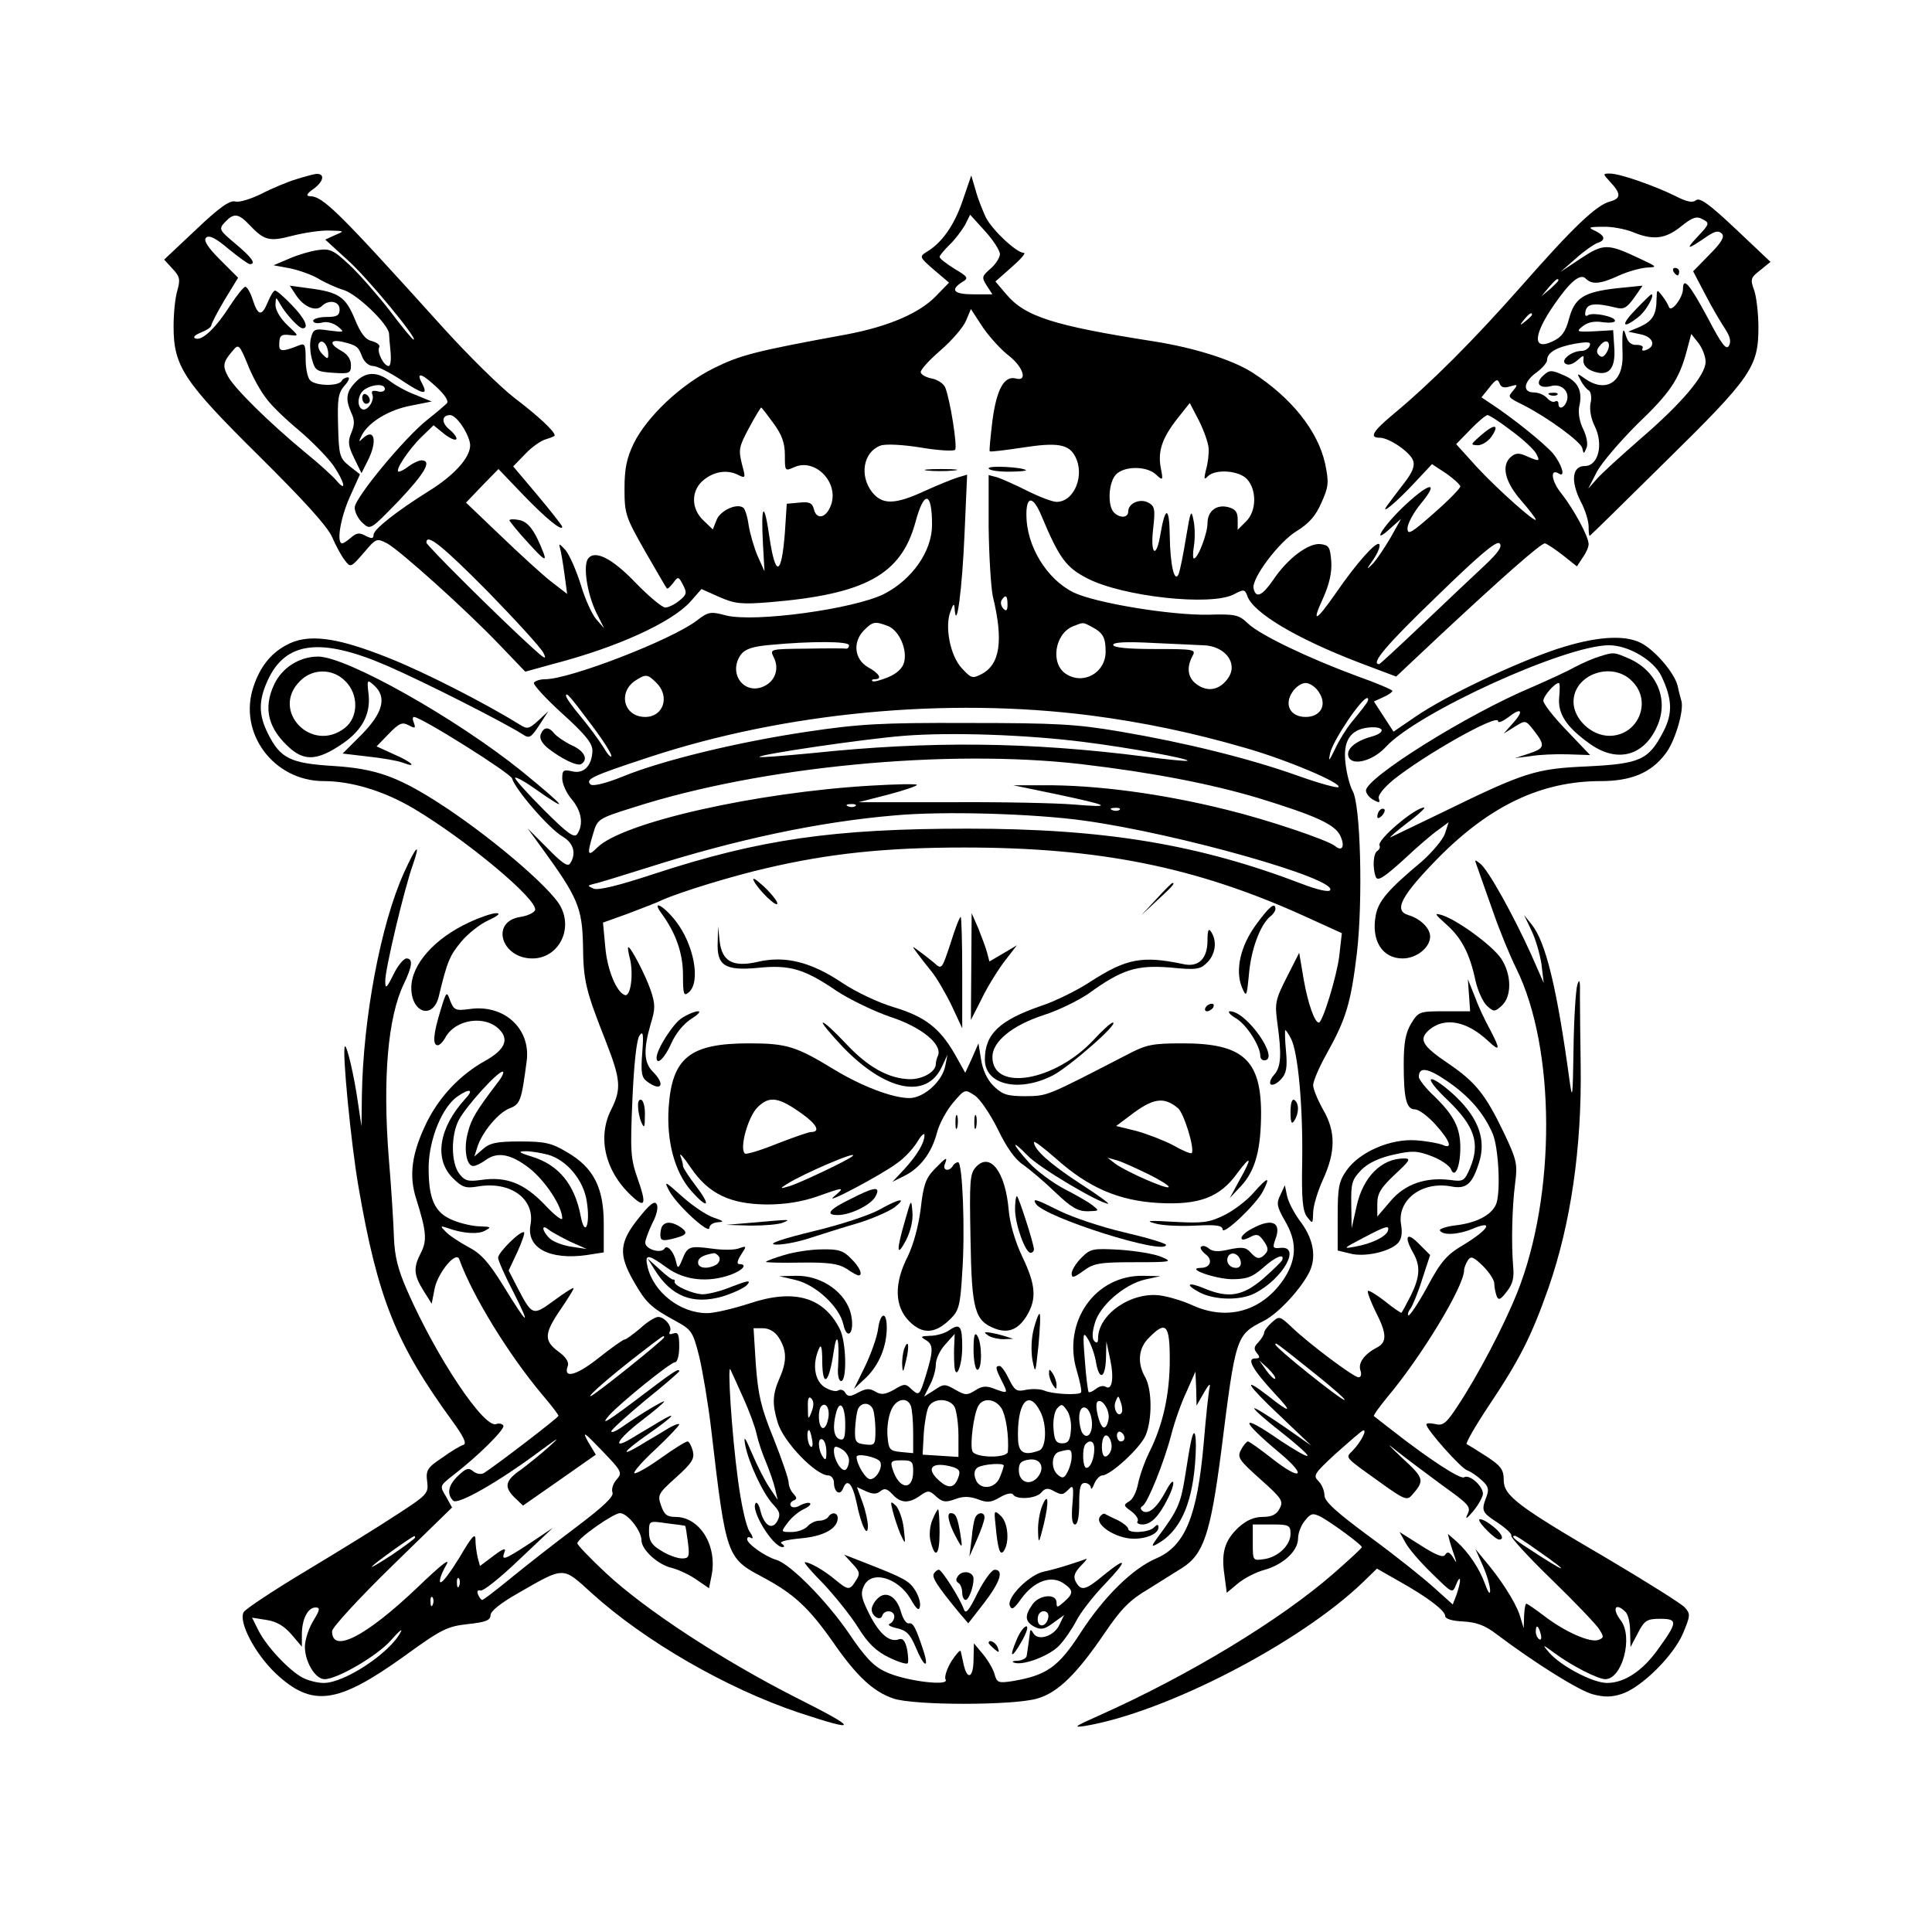 <?xml version="1.0" standalone="no"?>
<!DOCTYPE svg PUBLIC "-//W3C//DTD SVG 20010904//EN"
 "http://www.w3.org/TR/2001/REC-SVG-20010904/DTD/svg10.dtd">
<svg version="1.0" xmlns="http://www.w3.org/2000/svg"
 width="512pt" height="512pt" viewBox="0 0 512 512"
 preserveAspectRatio="xMidYMid meet">
<g transform="translate(0,512) scale(0.1,-0.1)"
fill="#000000" stroke="none">
<path d="M785 4645 c-23 -7 -64 -24 -91 -38 -28 -14 -60 -24 -70 -21 -15 4
-43 -16 -104 -74 l-85 -80 22 -24 c20 -21 21 -29 13 -58 -6 -19 -10 -62 -10
-95 0 -106 27 -146 226 -343 119 -118 181 -186 194 -215 10 -23 25 -51 34 -62
15 -20 16 -19 50 20 33 39 34 39 62 25 34 -19 206 -173 297 -268 l69 -72 76
21 c169 44 313 110 362 165 l29 33 47 -21 c41 -18 58 -20 133 -14 254 21 349
73 387 212 23 86 44 82 44 -7 0 -70 -53 -145 -127 -183 -80 -40 -343 -76 -419
-57 -41 11 -47 10 -78 -14 -67 -51 -336 -155 -401 -155 -13 0 -26 -4 -30 -9
-3 -5 31 -42 75 -82 61 -55 80 -79 80 -98 -1 -40 -23 -63 -54 -55 -23 5 -26 3
-26 -19 0 -14 11 -39 25 -55 26 -31 32 -66 15 -92 -8 -12 -25 0 -89 64 -44 44
-78 82 -76 85 3 2 24 -9 48 -26 102 -72 89 -54 -30 43 -175 141 -465 304 -540
304 -49 0 -95 -29 -116 -73 -31 -65 -16 -120 44 -172 38 -32 72 -29 132 11 55
36 79 79 74 132 -5 42 -4 42 14 26 35 -31 24 -73 -32 -130 l-51 -51 68 -8 c37
-4 78 -11 91 -16 42 -16 24 2 -23 22 l-46 21 32 33 c28 29 36 32 53 23 17 -9
19 -8 14 6 -4 9 -4 16 0 16 19 0 256 -149 260 -163 9 -30 98 -133 134 -154 29
-17 37 -45 20 -71 -6 -10 -21 0 -60 40 l-53 53 40 -55 c93 -128 105 -156 107
-255 1 -95 7 -119 61 -256 39 -100 41 -125 14 -179 -39 -76 -15 -169 59 -234
31 -28 34 -15 11 50 -19 54 -20 72 -14 211 4 92 11 159 19 169 9 13 11 4 7
-46 -4 -53 -2 -66 14 -77 37 -27 48 -7 14 27 -24 24 -25 59 -6 125 13 42 13
53 0 92 -14 40 -52 113 -59 113 -2 0 0 -15 5 -33 9 -42 1 -99 -14 -94 -22 7
-47 67 -52 128 l-6 64 64 23 c34 13 77 29 93 37 53 23 188 64 275 84 166 39
316 55 525 55 356 0 613 -51 900 -181 l101 -46 -7 -62 c-7 -54 -44 -175 -54
-175 -11 0 -29 51 -40 114 l-12 71 -33 -65 c-30 -59 -32 -69 -25 -120 12 -86
10 -118 -9 -139 -9 -10 -13 -22 -8 -25 5 -3 17 3 27 14 14 15 17 31 13 75 -3
30 -3 55 -2 55 2 0 9 -10 15 -22 19 -35 32 -180 30 -323 -2 -103 1 -134 13
-150 15 -19 15 -19 16 11 0 18 12 57 26 88 34 74 34 128 0 186 -14 25 -26 54
-26 64 0 11 16 48 35 82 52 93 65 135 81 269 16 138 10 396 -12 430 -6 11 -15
43 -18 70 -8 61 12 92 61 97 42 4 47 -13 8 -24 -44 -12 -69 -34 -61 -54 10
-25 65 -10 98 26 83 91 476 270 592 270 52 0 119 -40 139 -82 29 -61 30 -99 5
-147 -39 -75 -61 -85 -201 -92 -138 -6 -166 -15 -387 -123 -69 -33 -129 -62
-135 -65 -5 -2 14 15 44 38 30 22 50 41 45 41 -24 0 -127 -87 -118 -101 2 -4
0 -10 -6 -14 -11 -7 -13 -45 -4 -69 5 -12 21 -2 73 45 36 34 78 70 93 80 l27
20 -10 -31 c-6 -16 -34 -49 -61 -73 -90 -75 -115 -105 -122 -142 -13 -67 17
-115 71 -115 37 0 73 29 73 58 0 22 -25 47 -58 57 -40 12 -18 52 81 153 137
138 273 202 429 202 81 0 134 22 172 73 25 32 49 114 42 139 -2 7 -7 25 -10
40 -8 34 -59 94 -97 114 -45 23 -122 17 -223 -16 -113 -38 -294 -124 -373
-178 l-60 -41 -26 40 -26 40 24 11 c14 6 25 14 25 17 0 3 -42 21 -93 39 -130
48 -257 109 -289 139 -25 24 -34 26 -105 24 -100 -2 -300 31 -358 59 -71 35
-125 123 -125 206 0 51 18 50 40 -3 47 -112 65 -137 122 -166 93 -48 327 -74
388 -42 26 14 29 13 35 -3 14 -45 130 -114 297 -178 l98 -37 117 110 c163 152
266 243 277 243 4 0 25 -14 46 -30 l39 -31 15 23 c9 12 16 28 16 36 0 20 -39
92 -72 134 -27 33 -31 68 -7 53 19 -12 8 25 -16 54 -24 27 -104 92 -165 132
l-24 16 21 26 c17 22 22 24 27 11 4 -11 12 -13 28 -8 20 6 21 5 9 -10 -16 -19
-17 -18 29 -41 64 -33 148 -95 153 -112 4 -17 4 -17 11 -1 5 10 1 31 -8 50
-10 20 -14 43 -11 60 10 42 -3 68 -42 84 -32 14 -37 14 -54 -2 -22 -20 -9 -35
22 -27 26 7 48 -13 42 -37 -6 -21 -23 -28 -23 -9 0 5 -4 8 -9 5 -5 -3 -14 1
-21 9 -7 8 -22 15 -35 15 -31 0 -28 28 7 53 15 11 28 26 28 33 0 19 24 34 73
43 36 6 44 5 40 -5 -3 -8 -13 -14 -22 -14 -26 0 -57 -25 -42 -34 7 -5 20 -1
31 9 17 15 18 15 16 -1 0 -11 9 -22 26 -28 41 -15 60 6 56 63 l-3 46 -50 -3
c-47 -2 -49 -1 -30 14 13 10 31 14 53 10 17 -2 32 -1 32 4 0 11 -57 23 -71 15
-7 -5 -10 -1 -7 11 4 20 26 22 79 9 22 -6 30 -1 49 25 l23 33 -69 -7 c-87 -10
-111 -25 -126 -81 -9 -34 -19 -48 -42 -59 -55 -27 -54 15 3 97 42 61 69 83 83
69 17 -17 39 -15 89 8 24 11 58 20 74 21 28 1 27 2 -20 24 -85 40 -95 40 -156
0 l-54 -36 40 35 c22 20 48 38 58 42 23 7 21 19 -5 32 -21 9 -18 11 20 11 23
1 59 -6 79 -14 53 -22 86 -19 128 15 30 24 41 28 57 19 19 -10 19 -12 -13 -46
-34 -36 -28 -36 24 0 21 14 31 17 40 8 8 -8 0 -23 -33 -56 l-43 -44 33 -63
c18 -35 42 -75 52 -90 13 -20 16 -33 10 -44 -7 -13 -19 2 -57 75 -48 89 -65
109 -65 74 -1 -23 -31 -62 -37 -47 -2 6 -10 20 -18 30 -14 18 -14 18 -15 -8 0
-42 -11 -59 -44 -74 l-31 -13 33 -7 c34 -7 42 -32 13 -42 -8 -3 -11 0 -8 5 3
5 -4 9 -15 9 -15 -1 -24 7 -29 24 -8 29 -11 13 -9 -51 2 -72 -44 -101 -99 -63
-22 16 -23 16 -12 -4 6 -12 16 -24 22 -27 5 -4 8 -19 4 -34 -3 -16 1 -40 11
-60 24 -48 10 -106 -26 -106 -34 0 -38 -40 -11 -94 12 -22 21 -52 21 -66 0
-14 1 -25 3 -25 1 0 92 89 202 198 226 222 245 250 245 354 0 36 -5 80 -11 98
-11 30 -10 34 16 54 l27 22 -92 87 c-70 66 -96 85 -106 76 -9 -7 -24 -4 -55
12 -55 27 -146 59 -172 59 -20 0 -20 0 1 -23 28 -30 28 -43 -1 -51 -36 -9 -97
-67 -235 -224 -129 -146 -240 -257 -340 -340 -54 -45 -64 -62 -36 -62 26 0 82
-39 89 -61 5 -15 -3 -33 -26 -62 -18 -23 -37 -49 -43 -57 -21 -29 27 11 74 62
l45 48 38 -25 c20 -14 37 -30 37 -34 0 -5 -31 -37 -70 -71 -60 -53 -70 -59
-70 -40 0 12 16 42 36 66 51 62 21 56 -49 -11 -55 -53 -84 -103 -31 -54 l27
24 -28 -50 c-16 -27 -37 -59 -48 -70 -17 -17 -16 -14 3 13 12 18 19 36 15 40
-8 8 -60 -50 -115 -130 -53 -76 -65 -81 -34 -14 17 38 24 69 22 98 -3 38 -6
43 -28 46 -32 4 -88 -38 -126 -95 -29 -42 -46 -50 -52 -22 -5 27 68 124 115
152 32 20 50 40 65 75 19 42 20 53 10 102 -19 88 -90 177 -195 244 -53 33
-151 64 -257 81 -269 42 -344 66 -394 126 l-28 33 43 38 c24 21 39 38 32 38
-19 0 -82 59 -100 93 -8 17 -21 49 -27 71 l-12 41 -23 -67 c-22 -65 -55 -112
-96 -136 -19 -12 -18 -14 20 -47 l40 -34 -34 -35 c-44 -46 -126 -81 -236 -102
-246 -45 -283 -55 -354 -90 -86 -43 -176 -127 -212 -200 -18 -38 -24 -65 -24
-119 0 -67 3 -75 54 -165 30 -52 56 -97 58 -99 2 -3 9 4 17 14 13 18 14 18 26
-5 11 -21 10 -26 -10 -42 -12 -10 -29 -18 -37 -18 -8 0 -43 29 -77 64 -64 67
-110 90 -128 65 -13 -20 -2 -92 22 -142 l21 -42 -21 24 c-11 13 -30 54 -41 92
-12 38 -30 79 -41 92 -15 16 -18 18 -14 5 3 -10 8 -41 12 -70 l7 -52 -44 34
c-24 19 -84 74 -134 122 l-90 86 43 45 43 44 67 -70 c60 -62 102 -96 102 -83
0 3 -29 40 -65 83 l-65 77 33 34 c17 18 42 35 54 38 13 4 23 8 23 10 0 11 -43
51 -106 99 -39 30 -124 114 -190 187 -279 309 -318 348 -353 348 -11 1 -8 7
12 21 26 20 28 40 4 38 -7 -1 -30 -7 -52 -14z m-124 -121 c39 -41 52 -45 113
-29 31 8 76 15 99 14 41 -1 41 -1 15 -12 l-26 -12 59 -54 c52 -46 188 -211
175 -211 -3 0 -32 35 -64 78 -33 42 -81 97 -107 121 -42 39 -51 43 -84 38 -20
-3 -54 -13 -76 -23 l-40 -17 43 -8 c24 -5 58 -17 75 -27 18 -11 49 -25 69 -31
36 -12 117 -90 119 -115 0 -6 2 -28 4 -48 2 -21 0 -38 -5 -38 -13 0 -32 38
-25 50 3 5 -5 12 -19 16 -18 4 -30 20 -46 59 -24 58 -42 71 -121 81 l-51 7 17
-26 c20 -30 52 -44 68 -28 18 18 47 13 47 -9 0 -16 -7 -20 -35 -20 -19 0 -35
-5 -35 -10 0 -6 10 -8 23 -5 13 4 30 -1 42 -10 19 -16 18 -16 -22 -11 -39 6
-43 4 -49 -20 -4 -14 -2 -40 3 -57 8 -29 12 -32 56 -35 44 -3 47 -1 47 21 0
15 -9 28 -25 37 -33 18 -32 32 3 24 38 -9 42 -13 52 -40 6 -14 18 -24 29 -24
10 0 42 -16 71 -35 60 -40 75 -44 60 -14 -19 34 -5 32 36 -6 24 -22 34 -39 28
-44 -5 -5 -28 -25 -51 -43 -61 -48 -193 -208 -193 -233 0 -12 9 -30 21 -41 21
-19 21 -18 95 58 70 74 90 108 61 108 -7 0 -22 -7 -33 -15 -10 -8 -23 -15 -27
-15 -13 0 25 58 60 92 l32 31 27 -22 c15 -12 30 -19 33 -15 3 3 -4 14 -17 25
-23 18 -22 39 1 39 16 -1 44 -40 52 -72 8 -32 -34 -83 -108 -129 -85 -53 -147
-102 -147 -116 0 -11 -5 -11 -21 -3 -16 9 -24 8 -38 -4 -10 -9 -21 -16 -24
-16 -16 0 -5 67 20 123 l27 60 -28 22 c-26 21 -28 28 -30 106 -2 72 0 87 17
107 11 12 15 22 9 22 -6 0 -14 -4 -17 -10 -9 -14 -68 -13 -83 2 -7 7 -12 32
-12 56 0 38 -2 43 -17 37 -42 -17 -53 -17 -53 -1 0 27 4 31 29 28 24 -3 23 -2
-7 26 -19 18 -32 40 -32 54 1 22 1 22 12 3 15 -27 50 -65 60 -65 18 0 6 26
-29 62 -20 21 -40 38 -44 38 -4 0 -12 -13 -19 -30 -16 -39 -26 -38 -40 5 -6
19 -15 35 -20 35 -4 0 -22 -22 -39 -48 -38 -60 -75 -96 -93 -89 -8 3 -2 9 15
16 15 6 27 14 27 19 0 4 16 35 35 67 l36 59 -48 48 c-33 33 -44 51 -37 58 8 8
26 -1 60 -30 27 -22 52 -40 56 -40 18 0 5 18 -38 54 -43 36 -45 39 -28 57 23
25 36 24 65 -7z m1989 -77 c0 -9 -11 -27 -25 -39 -23 -20 -24 -23 -10 -45 l15
-23 -50 0 c-52 0 -63 11 -31 32 19 11 17 14 -20 36 -21 13 -39 27 -39 31 0 4
12 18 26 32 14 13 32 37 41 52 l14 28 39 -43 c22 -24 39 -51 40 -61z m1480
-70 c0 -2 -10 -12 -22 -23 l-23 -19 19 23 c18 21 26 27 26 19z m-1456 -200
c38 -30 50 -69 18 -60 -31 8 -51 -29 -62 -112 -5 -43 -9 -80 -7 -81 2 -2 41 3
88 10 90 14 121 9 138 -23 27 -50 -2 -121 -49 -121 -11 0 -45 13 -77 29 -32
16 -68 32 -80 36 l-23 6 0 -138 c1 -76 6 -158 11 -183 29 -119 19 -182 -31
-207 -23 -12 -27 -10 -51 16 -31 33 -46 111 -30 151 8 22 10 22 11 5 5 -60 20
56 26 198 l7 159 -24 -7 c-13 -4 -53 -20 -88 -36 -80 -37 -113 -37 -140 -3
-34 44 -23 106 22 123 13 5 57 3 107 -5 46 -8 88 -10 91 -6 7 7 -13 133 -26
165 -4 10 -20 21 -36 24 -16 3 -29 11 -29 17 0 7 24 33 53 58 30 26 60 61 67
78 l13 31 32 -49 c18 -26 49 -60 69 -75z m1386 109 c0 -2 -8 -10 -17 -17 -16
-13 -17 -12 -4 4 13 16 21 21 21 13z m460 -125 c0 -35 -63 -110 -175 -206 -49
-43 -100 -89 -113 -104 l-23 -26 23 45 c13 24 61 80 106 125 87 83 112 119
132 195 l12 45 19 -24 c10 -13 19 -35 19 -50z m-3650 19 c0 -12 -3 -12 -16 2
-9 9 -13 21 -9 28 9 14 25 -5 25 -30z m3389 8 c-8 -14 -14 -17 -22 -9 -7 7 -6
15 3 25 17 22 32 9 19 -16z m-3554 -123 c14 -20 54 -58 88 -86 34 -29 74 -70
90 -92 30 -44 37 -74 9 -41 -9 11 -46 45 -82 74 -98 81 -190 172 -206 203 -15
28 -13 38 14 69 14 17 17 14 38 -37 12 -31 34 -71 49 -90z m2498 -133 c1 -15
-2 -40 -7 -57 -6 -24 -5 -28 5 -17 21 20 83 15 104 -8 26 -29 25 -85 -3 -112
l-22 -22 0 27 c0 20 -6 28 -25 33 -31 8 -55 -10 -55 -43 0 -26 -25 -93 -36
-93 -3 0 -3 15 0 33 3 18 3 49 -1 68 -6 31 -8 26 -20 -46 -7 -44 -16 -87 -19
-95 -11 -28 -23 21 -24 100 -1 79 -12 80 -25 3 -11 -66 -27 -52 -19 16 6 52 4
60 -13 69 -22 12 -53 -2 -53 -23 0 -18 -22 -19 -38 -3 -17 17 -15 78 5 100 21
23 80 24 106 1 19 -18 20 -17 13 18 -8 44 4 79 46 132 l31 39 24 -46 c13 -26
25 -59 26 -74z m-1153 66 c22 -30 30 -52 30 -84 0 -43 0 -43 25 -32 53 24 115
-36 99 -95 -11 -38 -39 -48 -47 -17 -4 17 -12 21 -39 18 l-33 -3 -5 -77 c-9
-115 -25 -119 -41 -11 -14 98 -23 88 -17 -20 l4 -71 -18 40 c-9 21 -20 58 -24
82 -3 23 -10 45 -15 47 -18 12 -61 -9 -70 -33 l-10 -25 -24 23 c-35 32 -34 82
1 109 29 23 64 27 93 11 17 -8 17 -6 7 31 -9 37 -8 45 19 95 16 30 31 54 32
54 2 0 16 -19 33 -42z m1956 -20 c30 -22 59 -49 65 -60 11 -21 9 -22 -25 -7
-20 9 -29 9 -41 -1 -27 -22 -18 -65 25 -115 22 -25 40 -49 40 -52 0 -10 -99
78 -155 138 l-56 62 37 38 c21 22 42 39 46 39 5 0 34 -19 64 -42z m-2714 -425
c74 -76 141 -149 148 -163 10 -20 4 -17 -31 15 -88 80 -279 270 -279 277 0 26
42 -8 162 -129z m2643 69 c-27 -25 -101 -95 -163 -154 -62 -59 -115 -108 -117
-108 -24 0 19 51 152 179 113 110 159 149 167 141 8 -8 -3 -24 -39 -58z
m-1265 -104 c0 -16 -3 -19 -11 -11 -6 6 -8 16 -5 22 11 17 16 13 16 -11z
m-317 -57 c29 -11 52 -61 43 -96 -4 -16 -19 -30 -43 -40 -20 -8 -38 -13 -41
-10 -3 3 0 5 6 5 21 0 13 15 -18 32 -36 21 -41 67 -10 98 23 23 29 24 63 11z
m540 -2 c30 -16 37 -28 37 -66 0 -56 -59 -89 -105 -59 -42 27 -30 106 18 126
29 11 25 12 50 -1z m-643 -49 c0 -5 -3 -9 -7 -9 -5 1 -52 1 -106 0 -96 -1 -97
-1 -87 -22 16 -30 5 -64 -26 -78 -53 -24 -96 36 -60 85 11 14 31 21 78 25 107
10 208 10 208 -1z m938 0 c57 -1 93 -46 68 -85 -21 -32 -52 -40 -81 -21 -27
17 -32 45 -15 77 10 18 6 19 -100 19 -73 0 -110 4 -110 11 0 7 33 9 108 5 59
-3 117 -5 130 -6z m-2273 -95 c36 -35 35 -96 -1 -124 -88 -69 -198 46 -119
124 33 34 87 34 120 0z m825 -5 c36 -36 18 -90 -30 -90 -59 0 -74 69 -22 99
24 15 29 14 52 -9z m1755 -24 c23 -34 5 -66 -35 -66 -40 0 -58 32 -35 66 8 13
24 24 35 24 11 0 27 -11 35 -24z m-1926 -89 c28 -37 51 -73 51 -80 0 -7 -10 4
-21 23 -12 19 -39 56 -60 81 -22 26 -39 50 -39 55 0 11 10 0 69 -79z m2050 56
c-7 -10 -24 -31 -38 -48 -13 -16 -33 -48 -43 -70 -16 -33 -18 -35 -13 -11 7
33 83 146 98 146 5 0 3 -8 -4 -17z m-729 -29 c138 -18 269 -45 410 -86 109
-31 258 -94 247 -104 -3 -3 -51 10 -107 30 -129 46 -299 88 -470 117 -117 20
-170 23 -405 23 -233 1 -291 -3 -425 -23 -183 -27 -385 -76 -490 -119 -47 -19
-79 -26 -85 -21 -14 14 2 22 154 72 360 119 788 160 1171 111z m-20 -70 c121
-15 283 -45 277 -50 -2 -2 -52 3 -113 11 -305 39 -570 42 -883 9 -74 -7 -136
-12 -138 -10 -7 6 279 48 382 56 124 10 324 3 475 -16z m-5 -59 c187 -22 343
-52 470 -90 153 -47 203 -70 217 -100 13 -28 5 -43 -14 -27 -20 16 -180 70
-287 96 -172 43 -347 66 -486 65 l-80 0 111 -23 c147 -31 157 -37 49 -28 -49
4 -198 7 -330 6 l-240 0 78 20 c42 11 77 23 77 26 0 3 -55 2 -122 -2 -307 -18
-659 -98 -725 -164 -26 -26 -28 -19 -11 37 11 38 13 40 106 69 338 109 831
156 1187 115z m-598 -111 c-3 -3 -12 -4 -19 -1 -8 3 -5 6 6 6 11 1 17 -2 13
-5z m700 -10 c-3 -3 -12 -4 -19 -1 -8 3 -5 6 6 6 11 1 17 -2 13 -5z m-92 -29
c250 -35 669 -154 650 -184 -3 -6 -34 1 -73 16 -274 105 -523 147 -887 147
-356 0 -551 -28 -832 -120 -94 -31 -147 -44 -160 -39 -17 8 -17 8 2 13 11 2
75 22 142 43 236 75 454 121 653 138 128 12 370 5 505 -14z"/>
<path d="M942 4107 c-25 -26 -27 -45 -11 -81 9 -19 9 -32 0 -53 -10 -24 -8
-35 8 -68 l19 -39 16 32 c27 52 19 90 -13 60 -11 -11 -11 -9 -2 9 18 34 71 67
130 78 l55 11 -44 18 c-24 9 -54 26 -68 37 -33 25 -64 24 -90 -4z m78 -18 c0
-6 -9 -9 -19 -6 -14 3 -18 1 -14 -9 6 -17 -15 -46 -28 -38 -15 9 -10 42 9 53
23 14 52 14 52 0z"/>
<path d="M960 4066 c0 -9 5 -16 10 -16 6 0 10 4 10 9 0 6 -4 13 -10 16 -5 3
-10 -1 -10 -9z"/>
<path d="M2620 3879 c0 -5 23 -9 52 -9 28 0 49 2 47 4 -9 8 -99 13 -99 5z"/>
<path d="M2457 3873 c18 -2 50 -2 70 0 21 2 7 4 -32 4 -38 0 -55 -2 -38 -4z"/>
<path d="M3923 3965 c-26 -23 -27 -24 -7 -25 12 0 29 11 38 25 21 32 5 32 -31
0z"/>
<path d="M4435 4400 c3 -5 8 -10 11 -10 2 0 4 5 4 10 0 6 -5 10 -11 10 -5 0
-7 -4 -4 -10z"/>
<path d="M4335 4300 c-41 -42 -36 -54 7 -20 20 15 45 60 34 60 -1 0 -20 -18
-41 -40z"/>
<path d="M4108 4073 c7 -3 16 -2 19 1 4 3 -2 6 -13 5 -11 0 -14 -3 -6 -6z"/>
<path d="M1350 3741 c1 -3 23 -31 51 -61 39 -43 48 -49 40 -27 -23 60 -41 85
-66 89 -14 3 -25 2 -25 -1z"/>
<path d="M758 3410 c-41 -22 -69 -58 -86 -109 -42 -123 53 -251 186 -251 73 0
159 -26 237 -72 140 -83 332 -243 323 -270 -3 -7 -20 -15 -39 -18 -80 -12 -51
-110 32 -110 67 0 108 74 75 137 -26 51 -198 196 -331 280 -104 66 -162 86
-270 93 -116 7 -142 20 -175 86 -25 50 -25 87 -1 140 47 104 140 116 316 40
99 -43 308 -149 360 -182 18 -12 22 -9 44 24 l24 37 -27 -25 c-24 -22 -29 -23
-49 -10 -89 55 -248 137 -346 176 -140 56 -216 66 -273 34z"/>
<path d="M4238 3380 c-14 -4 -44 -17 -65 -28 -21 -12 -72 -35 -113 -53 -170
-71 -440 -240 -440 -274 0 -8 9 -19 20 -25 15 -8 18 -8 14 4 -3 8 12 27 38 49
82 66 278 177 278 156 0 -6 12 -1 27 10 35 28 43 18 12 -16 l-24 -27 29 18
c29 18 29 18 51 -10 31 -40 29 -47 -13 -61 l-37 -12 40 5 c22 4 67 6 99 5 l60
-2 -62 65 c-34 35 -62 71 -62 79 0 12 30 47 41 47 3 0 3 -17 1 -38 -4 -43 18
-78 81 -123 74 -53 147 -32 181 52 28 70 -6 144 -80 175 -37 16 -38 16 -76 4z
m87 -65 c55 -54 16 -145 -60 -145 -48 0 -95 45 -95 90 0 73 102 109 155 55z"/>
<path d="M1433 3174 c-4 -11 3 -23 18 -36 38 -30 79 -49 89 -43 20 12 9 35
-25 50 -19 9 -39 23 -46 31 -15 19 -28 18 -36 -2z"/>
<path d="M3657 2973 c-4 -3 -7 -11 -7 -17 0 -6 5 -5 12 2 6 6 9 14 7 17 -3 3
-9 2 -12 -2z"/>
<path d="M1071 2808 c-62 -136 -109 -387 -112 -593 l-1 -80 -9 60 c-10 73 -30
157 -35 152 -8 -8 16 -257 36 -372 51 -296 99 -415 248 -620 30 -41 40 -61 30
-64 -7 -2 -33 -17 -56 -34 -39 -26 -44 -33 -40 -63 4 -32 1 -35 -82 -89 -47
-31 -154 -97 -239 -148 -85 -51 -159 -100 -165 -109 -15 -25 29 -110 85 -163
96 -90 163 -81 339 45 99 72 115 80 170 86 47 5 60 10 60 24 0 10 27 32 73 58
124 71 117 71 194 1 141 -128 358 -253 548 -317 163 -54 162 -45 -5 39 -197
100 -400 233 -504 330 -42 39 -76 75 -76 79 0 13 96 80 113 80 20 0 57 -47 57
-72 0 -25 44 -65 80 -73 16 -4 45 -17 64 -30 l35 -24 7 35 c15 79 -32 154 -96
154 -22 0 -30 6 -38 30 -10 28 -8 32 40 75 42 38 49 49 44 70 -4 14 -10 25
-14 25 -5 0 -37 -20 -72 -45 -35 -25 -66 -42 -69 -39 -3 3 22 32 57 64 34 32
62 62 62 65 0 4 -16 -2 -35 -14 -19 -12 -51 -30 -70 -42 -56 -33 -41 -14 25
32 66 46 80 63 25 30 -19 -12 -51 -30 -70 -42 -56 -34 -40 -4 25 46 33 25 60
48 60 51 0 4 -64 -34 -112 -68 -16 -11 -28 -16 -28 -11 0 4 41 41 90 82 50 40
90 75 90 77 0 9 -13 1 -92 -59 -100 -76 -120 -88 -93 -57 30 33 162 140 174
140 6 0 11 18 11 41 0 33 -3 40 -16 35 -9 -3 -12 -2 -9 5 8 12 -13 39 -31 39
-7 0 -29 -13 -47 -30 -19 -16 -38 -30 -42 -30 -4 0 -35 -22 -69 -49 -59 -47
-95 -56 -81 -20 3 9 -6 24 -25 37 -39 29 -38 48 5 111 19 28 35 53 35 57 0 3
-23 -11 -51 -32 -58 -42 -58 -43 -101 40 l-20 39 23 49 c12 26 20 50 18 52 -7
8 -69 -53 -69 -67 0 -7 18 -48 41 -92 48 -95 38 -89 -28 19 -38 61 -58 84 -93
102 -24 13 -51 31 -59 40 -15 15 -14 16 4 10 40 -15 83 -18 101 -7 17 9 15 10
-13 11 -18 0 -50 7 -72 16 -50 20 -66 57 -65 145 2 72 36 155 76 183 33 23 45
19 21 -6 -70 -77 -83 -159 -34 -209 26 -26 35 -29 69 -23 86 14 150 -34 138
-101 -12 -62 50 -95 149 -81 l45 7 0 76 c0 96 -27 149 -98 190 -40 24 -58 28
-123 28 -63 0 -81 -4 -99 -20 l-23 -20 8 25 c12 39 56 92 86 103 28 11 31 20
45 127 10 85 -61 149 -151 136 -38 -5 -42 -3 -52 22 -9 26 -10 26 -26 -27 -19
-62 -21 -91 -7 -91 5 0 14 9 20 20 27 50 108 61 145 20 24 -26 12 -52 -37 -80
-69 -38 -123 -96 -157 -164 -40 -82 -48 -141 -28 -203 27 -86 29 -110 13 -142
-21 -40 -20 -59 6 -101 l22 -35 8 41 c9 42 57 100 65 77 35 -97 131 -253 220
-359 24 -28 43 -53 43 -56 0 -5 -169 -134 -198 -152 -7 -4 -20 -2 -28 5 -12
10 -19 8 -39 -11 -27 -25 -32 -49 -14 -67 12 -12 121 50 232 133 49 36 53 38
22 10 -22 -20 -55 -46 -72 -59 -44 -30 -48 -46 -21 -74 l24 -23 96 67 97 68
-21 35 c-16 29 -10 25 37 -24 53 -55 55 -59 39 -77 -9 -10 -14 -25 -11 -34 5
-10 -23 -37 -96 -92 -56 -42 -134 -103 -173 -135 -39 -32 -73 -58 -76 -58 -3
0 -8 7 -11 14 -4 9 -1 13 6 11 7 -3 53 34 102 81 l90 85 -61 -41 c-69 -45 -76
-47 -67 -23 5 12 -4 9 -29 -10 l-36 -27 -6 22 c-3 13 -6 34 -6 48 0 19 -10 8
-42 -47 -24 -39 -46 -69 -51 -66 -4 2 2 21 13 41 17 27 -3 13 -77 -58 -134
-127 -223 -173 -223 -113 0 10 72 88 159 173 l159 155 -16 29 c-17 28 -17 28
17 55 68 52 140 124 135 133 -3 5 -12 7 -19 4 -32 -12 -158 176 -236 354 -25
57 -33 91 -35 140 -1 36 -7 133 -14 215 -16 208 -2 370 40 457 23 48 25 68 7
68 -7 0 -23 -19 -34 -42 -19 -38 -22 -40 -22 -18 -1 29 50 243 73 308 22 63 9
51 -23 -20z m247 -558 c-56 -74 -69 -95 -78 -131 -12 -43 -4 -89 14 -89 7 0
21 7 32 15 32 24 68 17 117 -21 42 -33 87 -101 87 -133 0 -7 -21 9 -47 37 -54
56 -101 75 -168 65 -36 -5 -44 -2 -59 18 -21 30 -21 101 0 141 19 36 102 128
116 128 5 0 -1 -14 -14 -30z m134 -190 c50 -14 95 -68 103 -124 10 -62 -5 -97
-16 -39 -16 84 -58 136 -130 158 -33 10 -37 14 -19 14 14 1 42 -4 62 -9z m58
-230 l45 -20 -40 6 c-22 3 -48 13 -57 21 -21 19 -25 41 -5 25 7 -6 33 -20 57
-32z m250 -254 c0 -6 -187 -156 -195 -156 -8 0 53 53 128 111 65 50 67 52 67
45z m56 -500 c1 -1 4 -20 7 -43 5 -39 3 -43 -16 -43 -12 0 -37 9 -54 20 -26
15 -33 27 -33 50 0 30 0 30 48 23 26 -3 48 -6 48 -7z m-716 -31 c0 -2 -28 -23
-62 -46 -35 -23 -58 -36 -52 -30 10 11 105 79 112 80 1 1 2 -1 2 -4z m117
-127 c-3 -8 -6 -5 -6 6 -1 11 2 17 5 13 3 -3 4 -12 1 -19z m-70 -50 c-3 -8 -6
-5 -6 6 -1 11 2 17 5 13 3 -3 4 -12 1 -19z m-316 -42 c-12 -19 -22 -49 -23
-68 -1 -40 27 -88 52 -88 34 0 140 62 176 103 20 23 32 33 26 22 -29 -56 -149
-135 -204 -135 -16 0 -41 6 -56 14 -36 19 -96 83 -117 125 l-17 34 38 -6 c27
-4 47 -16 67 -39 l27 -32 0 33 c0 40 16 71 36 71 13 0 12 -6 -5 -34z"/>
<path d="M3914 2825 c4 -11 22 -63 41 -116 18 -53 47 -123 63 -155 105 -212
106 -600 3 -859 -36 -90 -105 -221 -158 -301 -30 -46 -39 -53 -59 -48 -13 3
-24 3 -24 -1 0 -13 92 -117 109 -122 9 -3 26 -15 38 -26 17 -15 20 -24 12 -44
-14 -37 -12 -41 31 -69 22 -15 38 -30 35 -34 -2 -4 45 -56 106 -115 61 -59
117 -118 126 -131 14 -22 14 -24 -1 -30 -22 -8 -88 21 -143 63 -24 18 -45 33
-48 33 -3 0 -5 -15 -6 -32 l-1 -33 -11 36 c-12 35 -51 96 -95 147 l-22 27 20
-45 c11 -25 19 -54 19 -65 0 -12 -5 -6 -13 16 -15 42 -44 85 -76 114 l-23 20
5 -20 c3 -11 9 -29 13 -40 6 -19 6 -19 -5 -1 -9 13 -14 15 -20 6 -5 -9 -23 -2
-64 24 l-57 36 15 -27 c8 -16 39 -52 70 -82 55 -54 55 -55 65 -30 5 13 10 19
10 12 1 -6 -4 -24 -9 -39 l-10 -26 -48 43 c-26 24 -102 85 -169 134 -91 67
-123 96 -123 112 0 12 -7 29 -16 38 -15 15 -11 20 46 73 35 31 67 59 72 61 13
4 -7 -33 -28 -54 -19 -19 -22 -15 73 -83 65 -47 72 -49 85 -34 34 39 33 44
-28 100 -36 34 -42 41 -14 18 25 -20 80 -61 122 -92 71 -51 77 -57 67 -77 -7
-15 -2 -12 15 8 14 17 25 37 26 46 0 21 -36 53 -50 44 -10 -6 -93 48 -190 124
-25 19 -47 37 -49 38 -2 2 14 24 36 51 90 107 203 293 203 336 0 6 5 18 10 26
8 12 14 10 40 -15 16 -16 30 -37 30 -46 0 -10 3 -24 6 -33 5 -13 10 -11 27 11
16 20 20 37 17 67 -5 61 -3 154 5 218 7 53 5 63 -29 135 -49 102 -75 135 -147
184 -71 48 -81 65 -50 91 41 33 98 22 154 -30 33 -31 34 -24 5 31 -13 23 -31
62 -40 87 l-18 45 3 -42 3 -43 -68 0 c-66 0 -69 -1 -88 -32 -15 -25 -20 -51
-20 -108 0 -92 7 -120 30 -120 10 0 34 -18 54 -40 39 -43 47 -67 19 -54 -10 4
-41 10 -70 12 -67 5 -149 -30 -184 -79 -21 -30 -24 -45 -24 -123 l0 -90 33 -8
c37 -10 103 4 126 27 10 10 13 26 9 50 -11 65 55 115 132 101 40 -8 56 5 74
61 20 60 1 117 -60 176 -27 26 -56 47 -65 47 -9 0 9 -24 44 -57 70 -68 85
-113 58 -178 -15 -35 -18 -37 -53 -32 -65 8 -120 -11 -158 -56 l-35 -41 0 34
c0 27 9 42 46 77 40 37 44 43 25 43 -60 0 -109 -49 -126 -127 l-13 -58 -1 63
c-1 57 2 66 27 92 18 18 48 32 85 40 49 11 62 11 101 -4 24 -9 47 -25 51 -34
10 -27 25 5 25 56 0 53 -16 85 -69 137 -23 21 -41 45 -41 51 0 28 24 24 75
-11 59 -40 98 -86 121 -140 15 -36 21 -147 10 -183 -10 -30 -50 -52 -106 -59
-27 -3 -47 -10 -44 -14 8 -14 51 -11 90 6 54 22 38 -4 -26 -43 -46 -27 -61
-44 -98 -113 -24 -44 -47 -78 -50 -75 -2 3 0 11 6 18 5 7 20 42 31 78 l21 64
-30 30 c-32 33 -40 20 -15 -24 20 -35 18 -64 -6 -113 -12 -23 -23 -44 -25 -46
-1 -1 -21 12 -43 30 -23 18 -43 30 -46 28 -2 -3 7 -27 20 -54 30 -58 31 -81 6
-95 -35 -18 -52 -41 -46 -61 4 -11 2 -19 -5 -19 -12 0 -129 87 -177 133 -32
30 -33 30 -53 12 -11 -10 -20 -22 -20 -27 0 -5 -7 -16 -15 -25 -12 -12 -13
-18 -4 -29 9 -11 8 -14 -5 -14 -23 0 -7 -29 53 -94 48 -51 42 -53 -20 -4 -69
53 -54 28 31 -52 l85 -81 -73 51 c-41 28 -76 50 -78 48 -2 -3 30 -31 71 -63
41 -32 73 -61 70 -63 -3 -3 -35 16 -73 41 -108 75 -108 56 0 -34 74 -62 56
-75 -20 -15 -32 25 -61 46 -65 46 -3 0 -12 -10 -18 -22 -11 -20 -6 -27 51 -78
57 -51 62 -58 51 -78 -8 -16 -21 -22 -45 -22 -23 0 -43 -9 -64 -28 -37 -35
-46 -67 -37 -127 l6 -46 30 25 c17 14 48 30 71 36 49 14 88 50 88 83 0 14 8
35 18 47 16 20 21 21 43 10 32 -18 108 -74 108 -80 0 -3 -34 -34 -75 -70 -142
-124 -385 -271 -623 -377 -63 -28 -69 -32 -36 -27 215 36 570 220 737 381 l37
36 58 -33 c75 -42 123 -78 123 -93 0 -7 19 -13 47 -14 35 -2 58 -10 88 -33
105 -79 219 -150 256 -160 30 -8 50 -8 77 1 52 17 136 100 162 160 20 48 20
52 5 69 -9 10 -100 67 -201 127 -243 142 -279 169 -279 211 0 27 -7 37 -45 62
-25 16 -49 31 -53 33 -4 1 22 47 58 101 83 124 114 186 159 314 59 170 88 371
85 587 -1 71 -2 155 -2 185 1 41 -1 49 -7 30 -4 -14 -9 -90 -10 -170 -2 -131
-3 -139 -11 -80 -33 242 -63 365 -100 410 l-20 25 19 -40 c11 -22 23 -63 27
-90 l6 -50 -33 75 c-46 102 -114 225 -135 241 -15 12 -16 12 -9 -6z m-236
-967 c-6 -16 -43 -34 -88 -42 -32 -6 -30 -4 20 22 64 34 73 36 68 20z m-190
-381 c46 -37 80 -67 75 -67 -10 0 -183 138 -183 147 0 6 -2 8 108 -80z m-109
-11 c-2 -2 -13 8 -23 22 l-19 27 24 -22 c12 -12 21 -24 18 -27z m41 -411 c0
-30 -33 -62 -71 -67 -29 -4 -29 -4 -29 44 l0 48 50 0 c46 0 50 -2 50 -25z
m652 -42 c98 -68 82 -65 -24 5 -36 23 -45 32 -33 32 3 0 29 -17 57 -37z m236
-165 c7 -7 12 -30 12 -52 l1 -41 20 38 c17 33 24 37 59 37 47 0 46 -9 -7 -82
-41 -57 -89 -88 -134 -88 -38 0 -123 45 -154 81 -19 22 -18 22 15 -2 44 -33
115 -69 134 -69 45 0 75 112 41 156 -24 31 -14 49 13 22z m-225 -58 c3 -11 1
-18 -4 -14 -5 3 -9 12 -9 20 0 20 7 17 13 -6z"/>
<path d="M1998 2785 c13 -25 62 -72 62 -59 0 6 -16 26 -36 45 -22 20 -32 26
-26 14z"/>
<path d="M3065 2738 l-40 -43 43 40 c39 36 47 45 39 45 -2 0 -21 -19 -42 -42z"/>
<path d="M1754 2698 c37 -51 56 -104 56 -162 0 -51 2 -57 15 -46 33 27 14 128
-35 190 -33 42 -65 57 -36 18z"/>
<path d="M3329 2670 c-42 -57 -56 -121 -38 -166 12 -28 13 -27 19 36 6 66 30
129 56 151 8 6 14 15 14 20 0 20 -17 6 -51 -41z"/>
<path d="M1244 2676 c-93 -43 -154 -112 -154 -174 0 -67 58 -85 73 -22 22 92
29 108 59 144 17 21 50 47 72 57 26 12 34 19 21 19 -11 0 -43 -11 -71 -24z"/>
<path d="M2574 2559 l-1 -142 30 59 c16 33 44 77 61 99 l31 40 -37 -22 -36
-21 -6 23 c-3 12 -14 41 -23 64 l-18 41 -1 -141z"/>
<path d="M3832 2671 c41 -36 63 -78 78 -149 6 -27 20 -58 31 -68 18 -16 20
-16 39 1 27 25 26 83 -2 125 -24 35 -116 102 -157 115 -21 6 -19 3 11 -24z"/>
<path d="M2519 2620 c-23 -69 -23 -70 -43 -52 -12 10 -30 24 -41 32 -19 14
-19 14 -5 -5 8 -11 25 -33 39 -50 13 -16 37 -57 53 -90 l28 -60 0 148 c0 81
-2 147 -4 147 -3 0 -15 -31 -27 -70z"/>
<path d="M1902 2624 c-3 -63 19 -77 106 -69 85 9 124 -3 209 -61 35 -23 99
-54 143 -69 82 -27 137 -72 126 -102 -4 -8 -6 -18 -6 -23 0 -20 -34 -40 -68
-40 -56 1 -111 31 -170 94 -29 31 -56 56 -61 56 -5 0 19 -29 53 -65 113 -117
222 -139 262 -52 l15 32 -6 -30 c-8 -41 -57 -85 -95 -85 -44 0 -126 31 -200
76 -100 61 -125 69 -225 69 -157 0 -204 -38 -213 -170 -6 -89 16 -171 59 -220
45 -51 55 -43 14 11 -19 25 -35 49 -35 54 0 5 -3 17 -7 27 -3 10 9 -4 28 -32
47 -69 104 -96 201 -97 49 0 92 7 133 21 73 26 76 26 45 0 -32 -26 124 56 168
89 19 13 42 38 53 56 10 17 19 25 19 18 0 -21 -20 -54 -54 -91 l-31 -33 32 16
c42 21 72 61 86 114 6 24 26 60 43 80 31 36 31 36 57 19 14 -9 41 -49 61 -89
23 -48 46 -81 68 -95 18 -13 56 -45 85 -73 42 -40 59 -50 85 -50 32 1 32 1 13
16 -11 9 -45 28 -76 44 -30 16 -72 47 -92 69 -46 51 -49 65 -4 19 28 -31 192
-128 214 -128 4 0 -30 25 -77 55 -79 52 -119 88 -120 108 0 5 26 -15 58 -43
86 -77 166 -112 272 -118 108 -6 163 15 209 79 38 51 40 42 5 -20 l-25 -46 30
32 c38 41 53 97 53 196 -1 139 -50 182 -207 182 -82 0 -97 -3 -150 -31 -215
-111 -208 -108 -267 -109 -49 0 -61 4 -85 27 -17 17 -29 43 -33 70 l-7 43 -17
-39 -18 -39 -28 50 c-40 69 -79 99 -162 124 -40 12 -100 40 -137 65 -82 55
-151 72 -223 55 -66 -15 -95 1 -101 56 l-4 38 -1 -41z m224 -456 c39 -28 49
-48 23 -48 -6 0 -46 -14 -90 -31 -44 -18 -82 -29 -85 -26 -15 14 8 96 33 122
32 32 56 28 119 -17z m996 15 c16 -14 45 -109 36 -119 -3 -2 -25 7 -49 21 -25
13 -69 30 -98 38 l-53 13 36 27 c61 47 90 52 128 20z m-863 -127 c-10 -10
-147 -75 -169 -80 -23 -7 -24 -6 -5 6 46 29 194 92 174 74z m785 -48 c32 -16
56 -31 53 -34 -6 -6 -110 40 -140 61 l-22 17 25 -7 c14 -4 51 -21 84 -37z"/>
<path d="M3200 2628 c0 -49 -24 -72 -64 -63 -109 23 -151 15 -247 -47 -35 -23
-94 -52 -131 -64 -109 -38 -148 -74 -148 -142 0 -67 90 -88 180 -42 43 22 178
140 159 140 -5 0 -28 -21 -51 -46 -103 -110 -268 -138 -268 -45 0 41 53 84
136 111 38 12 91 38 119 57 88 64 127 76 216 69 70 -7 80 -5 98 13 22 22 27
56 11 81 -7 11 -10 6 -10 -22z"/>
<path d="M3195 2450 c-3 -5 -2 -10 4 -10 5 0 13 5 16 10 3 6 2 10 -4 10 -5 0
-13 -4 -16 -10z"/>
<path d="M1807 2422 c-23 -14 -67 -83 -67 -105 0 -22 22 -1 39 38 12 27 33 52
53 65 18 11 26 20 18 20 -8 0 -28 -8 -43 -18z"/>
<path d="M3276 2421 c28 -17 64 -73 64 -100 0 -6 5 -11 10 -11 44 0 -45 129
-90 130 -8 0 -1 -9 16 -19z"/>
<path d="M1691 2188 c0 -13 4 -32 9 -43 7 -16 9 -13 9 17 1 20 -3 40 -9 43 -6
3 -10 -4 -9 -17z"/>
<path d="M3420 2173 c0 -28 3 -34 10 -23 13 20 13 47 0 55 -6 4 -10 -9 -10
-32z"/>
<path d="M2532 2145 c0 -16 2 -22 5 -12 2 9 2 23 0 30 -3 6 -5 -1 -5 -18z"/>
<path d="M2582 2145 c0 -16 2 -22 5 -12 2 9 2 23 0 30 -3 6 -5 -1 -5 -18z"/>
<path d="M2476 2021 c-23 -24 -29 -42 -36 -104 -6 -47 -19 -94 -34 -126 -37
-72 -36 -133 4 -173 35 -35 69 -33 109 7 22 21 26 36 31 122 8 111 1 293 -11
293 -4 0 -11 -4 -14 -10 -10 -16 -28 -12 -21 5 8 21 4 19 -28 -14z"/>
<path d="M2587 2028 c-17 -18 -18 -36 -15 -192 3 -188 11 -216 65 -237 35 -13
61 -3 84 34 27 45 24 82 -12 157 -19 40 -33 88 -36 125 -9 100 -49 152 -86
113z"/>
<path d="M3322 1959 c-18 -21 -54 -48 -79 -60 -39 -19 -56 -21 -131 -17 -66 4
-79 3 -52 -4 19 -6 68 -8 108 -6 56 3 72 0 72 -10 0 -18 88 65 107 101 21 41
13 39 -25 -4z"/>
<path d="M1773 1965 c19 -37 107 -118 107 -99 0 8 10 14 23 15 17 1 15 3 -11
12 -19 6 -56 31 -84 56 -46 41 -49 43 -35 16z"/>
<path d="M3393 1953 c-11 -22 -9 -31 12 -68 32 -54 32 -100 -1 -152 -57 -87
-150 -115 -244 -72 -24 11 -63 23 -86 26 -76 10 -164 -50 -164 -114 0 -11 -3
-14 -10 -7 -6 6 -6 22 1 46 12 47 78 104 133 117 l41 9 -44 1 c-129 3 -217
-123 -177 -253 8 -27 13 -52 11 -56 -5 -8 -75 -5 -98 5 -10 4 -31 5 -47 2 -26
-6 -31 -2 -46 28 -9 19 -20 35 -25 35 -12 0 -11 -6 6 -40 17 -34 17 -34 -21
-20 -20 8 -32 7 -50 -5 -21 -13 -26 -13 -52 2 -28 16 -31 16 -56 -1 l-27 -17
15 30 c9 16 16 41 16 55 0 14 11 38 25 53 l25 28 -1 -25 c-1 -14 -1 -38 0 -55
2 -48 21 -9 21 46 0 55 -6 63 -34 44 -11 -8 -34 -15 -51 -15 -25 -1 -27 -2
-12 -11 21 -12 21 -28 0 -96 -16 -51 -17 -52 -36 -36 -17 17 -20 17 -48 0 -24
-13 -34 -14 -49 -5 -15 9 -24 9 -45 -2 -22 -12 -28 -12 -35 -1 -4 8 -13 10
-19 6 -7 -4 -23 1 -36 9 -26 17 -33 60 -15 101 6 15 9 5 9 -34 1 -71 18 -57
30 25 9 61 16 37 12 -38 -2 -22 2 -38 8 -38 16 0 14 106 -4 139 -43 84 -121
106 -238 67 -43 -14 -94 -26 -113 -26 -71 0 -142 55 -158 123 -8 35 1 34 52
-3 46 -33 108 -40 169 -18 32 12 45 28 22 28 -7 0 -5 10 5 25 15 23 15 24 -5
17 -12 -5 -44 -5 -72 -1 -60 8 -65 6 -79 -29 -10 -24 -12 -25 -16 -7 -6 28
-24 48 -31 36 -9 -14 -51 -2 -51 16 0 7 9 31 19 52 12 22 16 43 11 50 -5 10
-19 -1 -49 -39 -50 -63 -52 -95 -12 -165 33 -58 46 -70 110 -105 44 -24 47
-28 64 -95 9 -38 24 -126 32 -195 39 -335 41 -339 135 -389 83 -44 123 -81
187 -172 63 -91 107 -132 160 -150 52 -19 321 -19 383 0 54 16 104 65 178 174
42 62 66 87 114 115 33 21 74 46 91 57 57 36 75 92 103 306 39 310 39 311 114
349 37 19 95 81 119 127 20 39 13 86 -20 132 -18 23 -35 56 -38 71 l-6 29 -12
-26z m-1487 -164 c3 -6 0 -15 -7 -20 -22 -13 -49 -11 -49 5 0 13 13 20 42 25
4 0 10 -4 14 -10z m158 -214 c21 -33 22 -62 2 -107 -19 -44 -20 -68 -5 -118
15 -51 101 -140 134 -140 8 0 15 -9 15 -19 0 -25 16 -36 24 -16 11 29 25 14
36 -37 12 -61 30 -96 30 -62 0 12 -6 40 -14 62 l-15 41 24 -11 c18 -8 28 -8
38 0 11 9 18 7 32 -8 22 -24 43 -25 73 -4 21 15 25 15 43 -2 17 -15 25 -16 50
-7 21 8 37 8 60 0 25 -10 35 -9 59 5 17 10 32 13 35 7 9 -14 61 -11 75 6 9 11
17 12 30 5 24 -13 26 -13 43 4 11 12 13 6 9 -40 -3 -36 -1 -54 7 -54 7 0 11
21 11 55 0 42 3 55 15 55 8 0 15 -6 16 -12 0 -7 4 -3 9 10 5 12 15 22 21 22
22 0 101 73 115 106 18 43 17 122 -1 154 -22 38 -18 78 10 105 45 46 55 35 55
-58 0 -92 -18 -173 -54 -245 -13 -26 -26 -64 -30 -84 -4 -21 -14 -42 -24 -47
-15 -9 -15 -11 6 -26 12 -9 20 -21 17 -26 -4 -5 2 -9 13 -9 22 0 43 21 66 67
23 45 19 66 -4 22 -23 -43 -45 -63 -61 -54 -7 5 -8 10 -1 14 14 9 57 116 76
189 9 35 27 86 41 115 l23 52 2 -45 1 -45 20 35 c11 19 17 26 15 15 -3 -11
-10 -78 -16 -149 -17 -194 -49 -273 -126 -306 -63 -27 -139 -102 -201 -198
-58 -90 -90 -112 -179 -127 -38 -6 -42 -4 -48 17 -3 13 -17 37 -30 53 l-25 30
-1 -42 c0 -48 -16 -58 -26 -15 -3 15 -7 31 -8 36 -1 5 -12 -7 -25 -27 -12 -20
-19 -42 -15 -48 11 -19 -112 -3 -160 21 -31 14 -55 40 -96 101 -58 85 -154
183 -192 195 -31 9 -78 43 -78 55 0 6 5 7 11 3 6 -3 4 5 -5 18 -9 14 -22 73
-30 134 -17 124 -29 317 -20 294 4 -8 19 -42 34 -75 15 -33 31 -76 35 -95 4
-19 15 -52 25 -75 9 -22 20 -53 24 -70 l7 -30 -22 33 c-12 18 -33 59 -46 90
-19 45 -23 49 -18 22 9 -47 48 -130 74 -157 18 -19 20 -27 11 -44 -14 -25 -35
-12 -45 28 -3 14 -9 23 -12 20 -16 -17 45 -117 71 -117 6 0 5 4 -2 9 -9 5 9
10 48 14 62 5 100 26 100 54 0 15 -16 17 -25 3 -3 -5 -14 -10 -24 -10 -10 0
-24 -7 -31 -15 -7 -8 -26 -15 -42 -15 -29 0 -29 0 -11 24 10 14 29 30 42 36
13 6 21 13 18 16 -3 3 -14 1 -26 -5 -11 -7 -22 -7 -25 -2 -4 5 0 11 6 14 10 4
11 7 1 18 -7 7 -13 21 -13 30 0 9 -18 62 -40 117 -34 83 -41 117 -47 196 l-6
96 25 0 c16 0 32 -9 42 -25z m841 -68 c9 -48 25 -38 26 16 l1 42 10 -47 c11
-51 5 -84 -12 -73 -6 4 -18 1 -26 -6 -8 -6 -16 -10 -19 -8 -2 3 -7 40 -10 84
-6 74 -5 78 9 55 8 -14 18 -42 21 -63z m-754 -128 c-9 -23 -10 -22 -10 11 -1
23 2 31 9 24 7 -7 7 -19 1 -35z m822 -2 c-9 -16 -24 9 -17 28 7 18 8 18 14 -1
4 -10 5 -23 3 -27z m-559 17 c3 -9 6 -40 6 -70 l0 -55 -32 3 c-30 3 -33 6 -36
42 -2 21 2 51 9 67 12 32 43 39 53 13z m116 -3 c5 -11 10 -45 10 -76 l0 -56
-47 3 -48 3 3 55 c2 30 8 63 13 72 13 24 56 23 69 -1z m124 -3 c12 -20 20 -73
17 -115 -1 -18 -87 -17 -94 1 -7 17 3 96 15 119 12 24 45 21 62 -5z m103 -9
c18 -35 16 -96 -3 -103 -38 -14 -54 -7 -56 27 -4 98 27 139 59 76z m181 -18
c-2 -14 -7 -25 -13 -24 -11 2 -25 59 -17 68 11 11 33 -20 30 -44z m-744 -4
c-3 -15 -10 -24 -15 -21 -11 6 -12 48 -2 58 13 12 24 -11 17 -37z m46 -12 c0
-35 -3 -43 -15 -39 -16 6 -19 33 -9 71 10 36 24 16 24 -32z m74 39 c3 -9 6
-34 6 -55 0 -38 -2 -40 -27 -37 -25 3 -28 7 -27 40 1 20 4 43 7 52 8 21 33 21
41 0z m524 -54 c-2 -27 -7 -35 -23 -35 -16 0 -21 8 -23 38 -2 21 2 45 9 54 12
13 14 13 26 -4 8 -10 13 -34 11 -53z m55 28 c5 -34 -11 -56 -25 -35 -4 7 -8
24 -8 40 0 39 27 35 33 -5z m-741 -53 c3 -13 1 -22 -3 -19 -9 5 -13 44 -5 44
2 0 6 -11 8 -25z m828 4 c0 -5 -4 -9 -10 -9 -5 0 -10 7 -10 16 0 8 5 12 10 9
6 -3 10 -10 10 -16z m-36 -33 c-3 -9 -10 -16 -15 -16 -11 0 -12 43 -2 54 10
10 24 -20 17 -38z m-754 -4 c0 -21 -2 -24 -10 -12 -13 20 -13 53 0 45 6 -3 10
-18 10 -33z m710 9 c0 -26 -10 -51 -21 -51 -10 0 -12 53 -2 63 12 13 23 7 23
-12z m-650 -31 c0 -10 -4 -21 -9 -25 -11 -6 -31 26 -31 50 0 13 4 14 20 5 11
-6 20 -19 20 -30z m590 9 c0 -11 -5 -29 -11 -40 -8 -16 -13 -18 -25 -8 -20 16
-18 57 4 62 30 8 32 7 32 -14z m-508 -12 c9 -14 -9 -47 -26 -47 -12 0 -36 40
-36 59 0 11 53 0 62 -12z m415 -45 c-21 -20 -47 -8 -47 22 0 19 6 25 28 28 32
4 43 -25 19 -50z m-327 19 c0 -53 -38 -49 -55 7 -6 19 -3 22 24 22 28 0 31 -3
31 -29z m106 11 c17 -6 20 -11 13 -29 -10 -27 -26 -29 -51 -6 -37 33 -17 51
38 35z m134 4 c0 -3 -4 -16 -10 -30 -12 -33 -55 -36 -65 -5 -5 14 -2 25 6 30
14 9 69 13 69 5z"/>
<path d="M3156 1298 c-3 -13 -10 -55 -16 -94 -11 -69 -20 -88 -69 -154 -20
-27 -21 -31 -5 -22 59 32 92 101 101 213 6 74 -1 107 -11 57z"/>
<path d="M2761 1127 c-6 -16 -11 -45 -10 -65 1 -35 2 -34 15 18 15 62 12 90
-5 47z"/>
<path d="M2366 1115 c4 -16 13 -43 20 -60 14 -30 14 -30 9 15 -3 25 -13 52
-21 60 -14 13 -15 12 -8 -15z"/>
<path d="M2471 1092 c-7 -16 -9 -41 -5 -56 12 -49 24 -38 24 23 0 34 -2 61 -4
61 -2 0 -9 -13 -15 -28z"/>
<path d="M2638 1082 c6 -67 12 -88 23 -71 15 24 10 75 -9 92 -17 16 -18 14
-14 -21z"/>
<path d="M2516 1088 c3 -13 13 -34 21 -48 13 -24 14 -23 8 15 -8 46 -12 55
-26 55 -6 0 -7 -9 -3 -22z"/>
<path d="M2586 1101 c-4 -5 -9 -31 -11 -58 l-6 -48 20 45 c11 25 20 51 20 58
1 14 -15 16 -23 3z"/>
<path d="M2914 1099 c-10 -17 29 -47 72 -55 38 -7 84 8 84 28 0 9 -3 9 -12 0
-14 -14 -68 -16 -68 -4 0 5 -12 15 -27 23 -16 7 -31 15 -35 17 -3 2 -10 -2
-14 -9z"/>
<path d="M2259 976 c20 -21 21 -27 9 -45 -16 -26 -20 -26 -55 3 -30 25 -67 46
-80 46 -4 0 18 -26 49 -57 30 -32 72 -84 92 -116 26 -42 48 -63 81 -79 24 -12
47 -19 50 -16 3 2 2 19 -1 37 -5 22 -11 30 -21 27 -25 -10 -52 13 -79 66 -21
42 -24 55 -15 74 19 44 90 24 124 -33 16 -29 23 -33 25 -20 2 10 -4 29 -13 43
-16 25 -29 32 -134 73 l-54 21 22 -24z"/>
<path d="M2835 974 c-22 -7 -53 -16 -69 -19 -38 -8 -98 -68 -90 -90 5 -13 11
-9 31 19 33 45 77 62 110 41 28 -19 29 -27 3 -50 -18 -16 -20 -16 -20 -2 0 25
-46 21 -64 -5 -21 -30 -20 -45 5 -59 18 -9 27 -7 50 10 l29 21 -12 -25 c-13
-30 -56 -45 -69 -24 -7 12 -9 12 -10 -1 -1 -8 -3 -22 -4 -30 -1 -8 -3 -21 -4
-27 0 -7 -11 -13 -23 -14 -13 0 -18 -3 -11 -5 22 -9 90 16 118 43 15 15 36 46
47 67 11 22 45 66 76 98 62 65 60 75 -4 23 -48 -40 -59 -42 -73 -17 -7 13 -4
23 11 40 12 12 20 21 17 21 -2 -1 -22 -8 -44 -15z m-57 -141 c-5 -25 -28 -28
-28 -4 0 12 6 21 16 21 9 0 14 -7 12 -17z"/>
<path d="M2475 950 c-6 -10 7 -31 67 -104 l24 -28 42 54 c43 56 53 88 28 88
-8 0 -28 -28 -45 -61 -24 -49 -32 -58 -37 -43 -10 28 -58 104 -66 104 -4 0
-10 -5 -13 -10z"/>
<path d="M2540 945 c-7 -9 -8 -15 0 -20 5 -3 10 -15 10 -26 0 -10 4 -19 9 -19
8 0 21 33 21 56 0 18 -27 24 -40 9z"/>
<path d="M2326 884 c-9 -8 -16 -22 -16 -29 0 -18 23 -32 28 -17 5 17 32 15 32
-2 0 -8 -6 -17 -12 -19 -7 -3 1 -8 19 -12 26 -6 35 -16 50 -51 21 -51 36 -59
21 -11 -21 64 -28 77 -39 75 -7 -2 -16 12 -21 29 -11 42 -40 59 -62 37z"/>
<path d="M2694 774 c-21 -49 -13 -51 14 -3 12 21 18 39 12 39 -6 0 -18 -16
-26 -36z"/>
<path d="M2620 766 c0 -2 7 -9 15 -16 13 -11 14 -10 9 4 -5 14 -24 23 -24 12z"/>
<path d="M2253 1942 c-56 -27 -67 -42 -33 -42 34 0 88 27 100 49 15 28 -1 27
-67 -7z"/>
<path d="M2690 1915 c0 -39 27 -115 41 -115 5 0 9 4 9 9 0 15 -41 141 -45 141
-3 0 -5 -16 -5 -35z"/>
<path d="M2330 1914 c-25 -14 -103 -40 -175 -57 -82 -20 -120 -33 -102 -35 15
-2 56 5 90 16 34 11 94 30 132 41 39 12 81 31 95 41 36 28 13 24 -40 -6z"/>
<path d="M2398 1884 c-23 -79 -22 -98 3 -51 12 24 19 52 17 75 -3 36 -3 36
-20 -24z"/>
<path d="M2745 1930 c22 -36 345 -138 345 -109 0 4 -50 19 -110 33 -61 14
-137 40 -170 56 -64 32 -75 36 -65 20z"/>
<path d="M1995 1880 l-70 -6 65 -2 c36 0 74 3 85 8 22 9 22 9 -80 0z"/>
<path d="M1757 1873 c-4 -3 -7 -15 -7 -25 0 -15 5 -17 28 -12 42 10 47 16 27
31 -21 14 -38 17 -48 6z"/>
<path d="M3318 1864 c-16 -8 -28 -19 -28 -25 0 -6 8 -5 22 2 18 10 24 8 35 -7
16 -22 16 -29 0 -43 -11 -8 -18 -6 -31 8 -14 16 -23 17 -58 10 -28 -7 -44 -6
-54 2 -8 7 -17 9 -21 5 -4 -3 2 -12 12 -20 20 -15 13 -36 -13 -36 -42 -1 37
-29 82 -30 40 0 54 5 83 30 32 29 58 40 51 21 -1 -4 -25 -27 -51 -50 -54 -46
-91 -52 -154 -26 -45 19 -55 12 -14 -10 41 -21 109 -22 147 -2 75 39 123 126
67 120 -20 -2 -21 0 -13 23 17 45 -9 57 -62 28z m-30 -87 c2 -10 -3 -17 -12
-17 -18 0 -29 16 -21 31 9 14 29 6 33 -14z"/>
<path d="M2078 1794 c-27 -8 -48 -16 -48 -18 0 -2 42 -3 93 -2 73 1 99 -3 120
-16 14 -10 29 -18 32 -18 13 0 3 23 -20 45 -20 21 -34 25 -77 24 -29 0 -74 -7
-100 -15z"/>
<path d="M2866 1787 c-14 -14 -26 -33 -26 -42 0 -13 6 -11 31 7 27 20 42 23
135 23 99 0 103 1 72 14 -18 8 -68 16 -110 19 -72 4 -78 3 -102 -21z"/>
<path d="M1735 1755 c44 -71 101 -93 179 -71 29 9 59 23 66 31 11 13 3 12 -39
-4 -28 -12 -64 -21 -79 -21 -28 1 -79 24 -74 34 1 3 -1 6 -4 5 -3 -1 -20 12
-37 28 l-31 28 19 -30z"/>
<path d="M2108 1728 c53 -12 117 -71 127 -118 10 -44 30 -23 21 23 -11 60 -78
108 -148 106 l-43 -1 43 -10z"/>
<path d="M2327 1598 c-3 -22 -19 -67 -35 -100 l-29 -59 34 32 c33 33 53 81 53
131 0 44 -17 41 -23 -4z"/>
<path d="M2740 1600 c-7 -25 -8 -59 -4 -84 8 -39 8 -37 16 38 4 44 6 82 3 84
-2 2 -9 -15 -15 -38z"/>
<path d="M2580 1543 c0 -29 5 -53 10 -53 13 0 13 70 0 90 -7 11 -10 0 -10 -37z"/>
<path d="M2620 1580 c8 -5 26 -9 40 -9 l25 1 -25 8 c-14 4 -32 8 -40 9 -13 1
-13 0 0 -9z"/>
<path d="M2396 1545 c-3 -9 -6 -29 -5 -43 1 -22 3 -19 10 12 10 40 6 60 -5 31z"/>
<path d="M2780 1480 c0 -8 5 -22 10 -30 9 -13 10 -13 10 0 0 8 -5 22 -10 30
-9 13 -10 13 -10 0z"/>
<path d="M3920 1092 c0 -10 43 -52 53 -52 16 0 5 20 -23 40 -16 12 -30 17 -30
12z"/>
</g>
</svg>